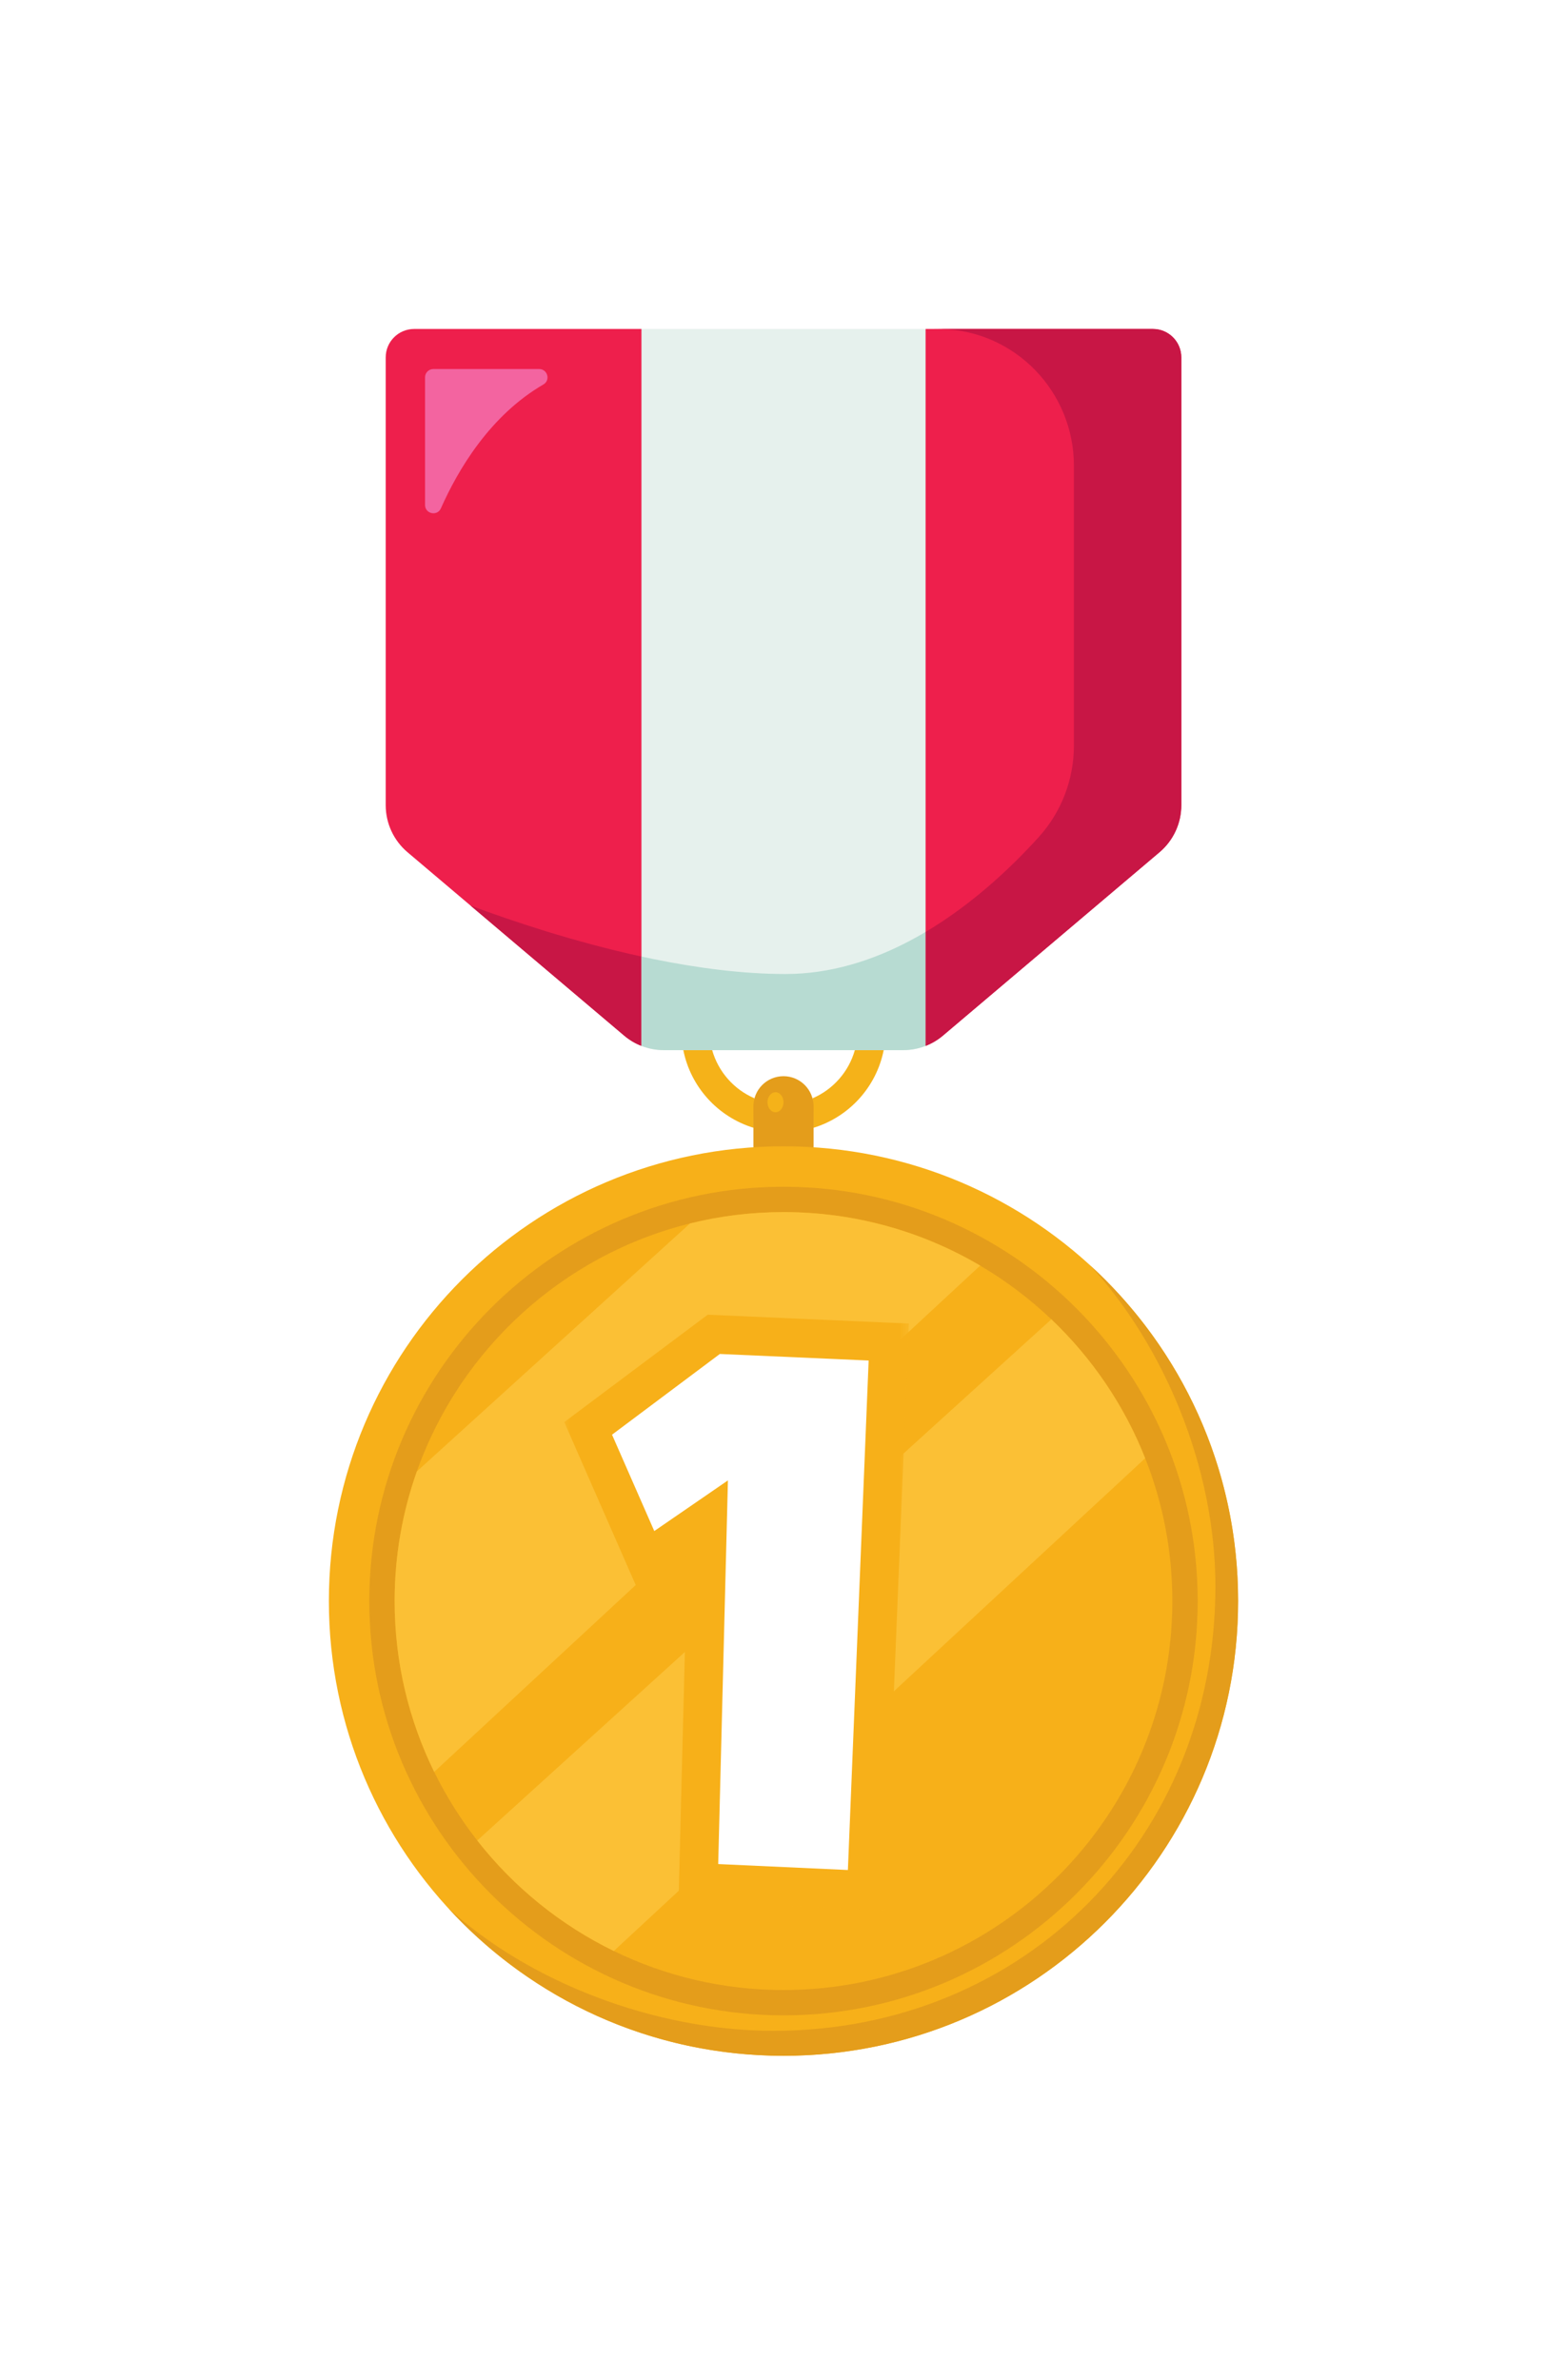 <svg width="81" height="123" viewBox="0 0 81 123" fill="none" xmlns="http://www.w3.org/2000/svg">
<g filter="url(#filter0_d_217_94)">
<path d="M41.998 56.758C43.056 56.307 43.872 55.39 44.188 54.268L44.952 53.647L45.679 54.268C45.3 56.177 43.89 57.715 42.054 58.28L41.998 56.758Z" fill="#F5B219"/>
<path d="M38.948 58.28C37.111 57.715 35.702 56.177 35.322 54.268L36.049 53.647L36.813 54.268C37.13 55.39 37.946 56.307 39.004 56.758L38.948 58.28Z" fill="#F5B219"/>
<path d="M38.946 59.651V57.166C38.946 56.307 39.642 55.614 40.501 55.614C40.929 55.614 41.319 55.79 41.598 56.069C41.878 56.349 42.054 56.736 42.054 57.166V59.651H38.946Z" fill="#E49D1B"/>
<path d="M33.157 17L33.772 17.621V53.026L33.157 54.048C32.834 53.924 32.532 53.744 32.263 53.516L21.064 44.04C20.35 43.435 19.938 42.547 19.938 41.613V18.468C19.938 17.658 20.596 17 21.407 17H33.157Z" fill="#EE1F4C"/>
<path d="M61.063 18.468V41.613C61.063 42.547 60.651 43.435 59.936 44.04L48.742 53.516C48.472 53.744 48.17 53.924 47.845 54.048L47.023 53.233V18.242L47.845 17H59.595C60.407 17 61.063 17.658 61.063 18.468Z" fill="#EE1F4C"/>
<path d="M47.845 17V54.048C47.478 54.193 47.085 54.268 46.685 54.268H34.317C33.917 54.268 33.524 54.193 33.157 54.048V17H47.845Z" fill="#E6F1ED"/>
<path d="M33.157 49.431V54.048C32.834 53.924 32.532 53.744 32.263 53.516L24.323 46.798C26.443 47.589 29.664 48.671 33.157 49.431Z" fill="#C81645"/>
<path d="M47.845 48.16V54.048C47.478 54.193 47.085 54.268 46.685 54.268H34.317C33.917 54.268 33.524 54.193 33.157 54.048V49.431C33.362 49.475 33.567 49.518 33.772 49.56C36.031 50.021 38.381 50.334 40.605 50.334C42.929 50.334 45.1 49.636 47.023 48.62C47.303 48.475 47.576 48.319 47.845 48.16Z" fill="#B7DBD2"/>
<path d="M61.062 18.468V41.613C61.062 42.547 60.651 43.435 59.936 44.04L48.741 53.516C48.472 53.744 48.17 53.924 47.845 54.048V48.16C50.34 46.679 52.367 44.727 53.71 43.239C54.874 41.947 55.512 40.265 55.512 38.524V24.066C55.512 20.244 52.474 17.087 48.652 17.004C48.526 17.002 48.398 17 48.265 17H59.594C60.406 17 61.062 17.658 61.062 18.468Z" fill="#C81645"/>
<path d="M27.87 19.071H22.399C22.162 19.071 21.971 19.262 21.971 19.499V26.094C21.971 26.556 22.603 26.693 22.79 26.27C23.669 24.287 25.326 21.47 28.091 19.867C28.467 19.649 28.305 19.071 27.87 19.071Z" fill="#F364A0"/>
<path d="M64 82.737C64 95.715 53.479 106.237 40.5 106.237C27.521 106.237 17 95.715 17 82.737C17 69.758 27.521 59.237 40.5 59.237C53.479 59.237 64 69.758 64 82.737Z" fill="#F7B019"/>
<path d="M63.999 82.737C63.999 95.715 53.479 106.237 40.5 106.237C33.642 106.237 27.47 103.3 23.176 98.612C27.355 102.435 33.874 104.946 39.984 104.946C52.963 104.946 62.826 94.953 62.826 81.974C62.826 75.856 60.189 69.571 56.354 65.39C61.052 69.688 63.999 75.869 63.999 82.737Z" fill="#E49D1B"/>
<path d="M40.5 104.147C28.694 104.147 19.09 94.543 19.09 82.737C19.09 70.93 28.694 61.327 40.5 61.327C52.306 61.327 61.91 70.93 61.91 82.737C61.91 94.543 52.306 104.147 40.5 104.147Z" fill="#E49D1B"/>
<path d="M60.6 82.736C60.6 93.82 51.584 102.838 40.501 102.838C37.357 102.838 34.38 102.113 31.729 100.821C28.962 99.474 26.55 97.511 24.67 95.11C23.811 94.015 23.064 92.828 22.444 91.566C21.136 88.9 20.399 85.902 20.399 82.736C20.399 80.388 20.805 78.135 21.547 76.039C23.784 69.725 29.093 64.853 35.666 63.225C37.215 62.841 38.835 62.637 40.501 62.637C44.208 62.637 47.683 63.645 50.667 65.402C51.998 66.187 53.231 67.118 54.345 68.178C56.444 70.175 58.113 72.619 59.196 75.357C60.102 77.642 60.6 80.132 60.6 82.736Z" fill="#F7B019"/>
<path d="M50.667 65.402L22.444 91.566C21.136 88.9 20.399 85.902 20.399 82.737C20.399 80.388 20.805 78.135 21.547 76.039L35.666 63.225C37.215 62.841 38.835 62.637 40.501 62.637C44.208 62.637 47.683 63.645 50.667 65.402Z" fill="#FBC035"/>
<path d="M59.196 75.357L31.729 100.821C28.962 99.474 26.549 97.511 24.669 95.11L54.345 68.178C56.444 70.175 58.112 72.619 59.196 75.357Z" fill="#FBC035"/>
<path d="M40.5 56.96C40.5 57.246 40.315 57.478 40.086 57.478C39.858 57.478 39.672 57.246 39.672 56.96C39.672 56.674 39.858 56.443 40.086 56.443C40.315 56.443 40.5 56.674 40.5 56.96Z" fill="#F5B219"/>
</g>
<g filter="url(#filter1_d_217_94)">
<mask id="path-18-outside-1_217_94" maskUnits="userSpaceOnUse" x="29" y="67" width="18" height="32" fill="black">
<rect fill="white" x="29" y="67" width="18" height="32"/>
<path d="M45.941 69.352L44.786 97.681L36.1 97.283L36.578 78.437L33.391 80.628L30.402 73.815L36.897 68.954L45.941 69.352Z"/>
</mask>
<path d="M45.941 69.352L44.786 97.681L36.1 97.283L36.578 78.437L33.391 80.628L30.402 73.815L36.897 68.954L45.941 69.352Z" fill="white"/>
<path d="M45.941 69.352L46.941 69.393L46.981 68.397L45.985 68.353L45.941 69.352ZM44.786 97.681L44.74 98.68L45.744 98.726L45.785 97.722L44.786 97.681ZM36.1 97.283L35.1 97.257L35.075 98.237L36.054 98.282L36.1 97.283ZM36.578 78.437L37.578 78.462L37.627 76.502L36.012 77.613L36.578 78.437ZM33.391 80.628L32.475 81.03L32.961 82.137L33.957 81.452L33.391 80.628ZM30.402 73.815L29.803 73.014L29.168 73.49L29.487 74.216L30.402 73.815ZM36.897 68.954L36.941 67.955L36.584 67.939L36.298 68.153L36.897 68.954ZM45.941 69.352L44.942 69.312L43.787 97.641L44.786 97.681L45.785 97.722L46.941 69.393L45.941 69.352ZM44.786 97.681L44.832 96.682L36.146 96.284L36.1 97.283L36.054 98.282L44.74 98.68L44.786 97.681ZM36.1 97.283L37.1 97.308L37.578 78.462L36.578 78.437L35.578 78.411L35.1 97.257L36.1 97.283ZM36.578 78.437L36.012 77.613L32.824 79.804L33.391 80.628L33.957 81.452L37.145 79.261L36.578 78.437ZM33.391 80.628L34.306 80.227L31.318 73.413L30.402 73.815L29.487 74.216L32.475 81.03L33.391 80.628ZM30.402 73.815L31.002 74.615L37.496 69.754L36.897 68.954L36.298 68.153L29.803 73.014L30.402 73.815ZM36.897 68.954L36.853 69.953L45.897 70.351L45.941 69.352L45.985 68.353L36.941 67.955L36.897 68.954Z" fill="#F7B019" mask="url(#path-18-outside-1_217_94)"/>
</g>
<defs>
<filter id="filter0_d_217_94" x="0.6" y="0.6" width="79.8" height="122.037" filterUnits="userSpaceOnUse" color-interpolation-filters="sRGB">
<feFlood flood-opacity="0" result="BackgroundImageFix"/>
<feColorMatrix in="SourceAlpha" type="matrix" values="0 0 0 0 0 0 0 0 0 0 0 0 0 0 0 0 0 0 127 0" result="hardAlpha"/>
<feOffset/>
<feGaussianBlur stdDeviation="8.2"/>
<feComposite in2="hardAlpha" operator="out"/>
<feColorMatrix type="matrix" values="0 0 0 0 0.984 0 0 0 0 0.753 0 0 0 0 0.208 0 0 0 0.5 0"/>
<feBlend mode="normal" in2="BackgroundImageFix" result="effect1_dropShadow_217_94"/>
<feBlend mode="normal" in="SourceGraphic" in2="effect1_dropShadow_217_94" result="shape"/>
</filter>
<filter id="filter1_d_217_94" x="24.168" y="62.939" width="27.814" height="40.787" filterUnits="userSpaceOnUse" color-interpolation-filters="sRGB">
<feFlood flood-opacity="0" result="BackgroundImageFix"/>
<feColorMatrix in="SourceAlpha" type="matrix" values="0 0 0 0 0 0 0 0 0 0 0 0 0 0 0 0 0 0 127 0" result="hardAlpha"/>
<feOffset/>
<feGaussianBlur stdDeviation="2.5"/>
<feComposite in2="hardAlpha" operator="out"/>
<feColorMatrix type="matrix" values="0 0 0 0 0 0 0 0 0 0 0 0 0 0 0 0 0 0 0.25 0"/>
<feBlend mode="normal" in2="BackgroundImageFix" result="effect1_dropShadow_217_94"/>
<feBlend mode="normal" in="SourceGraphic" in2="effect1_dropShadow_217_94" result="shape"/>
</filter>
</defs>
</svg>

